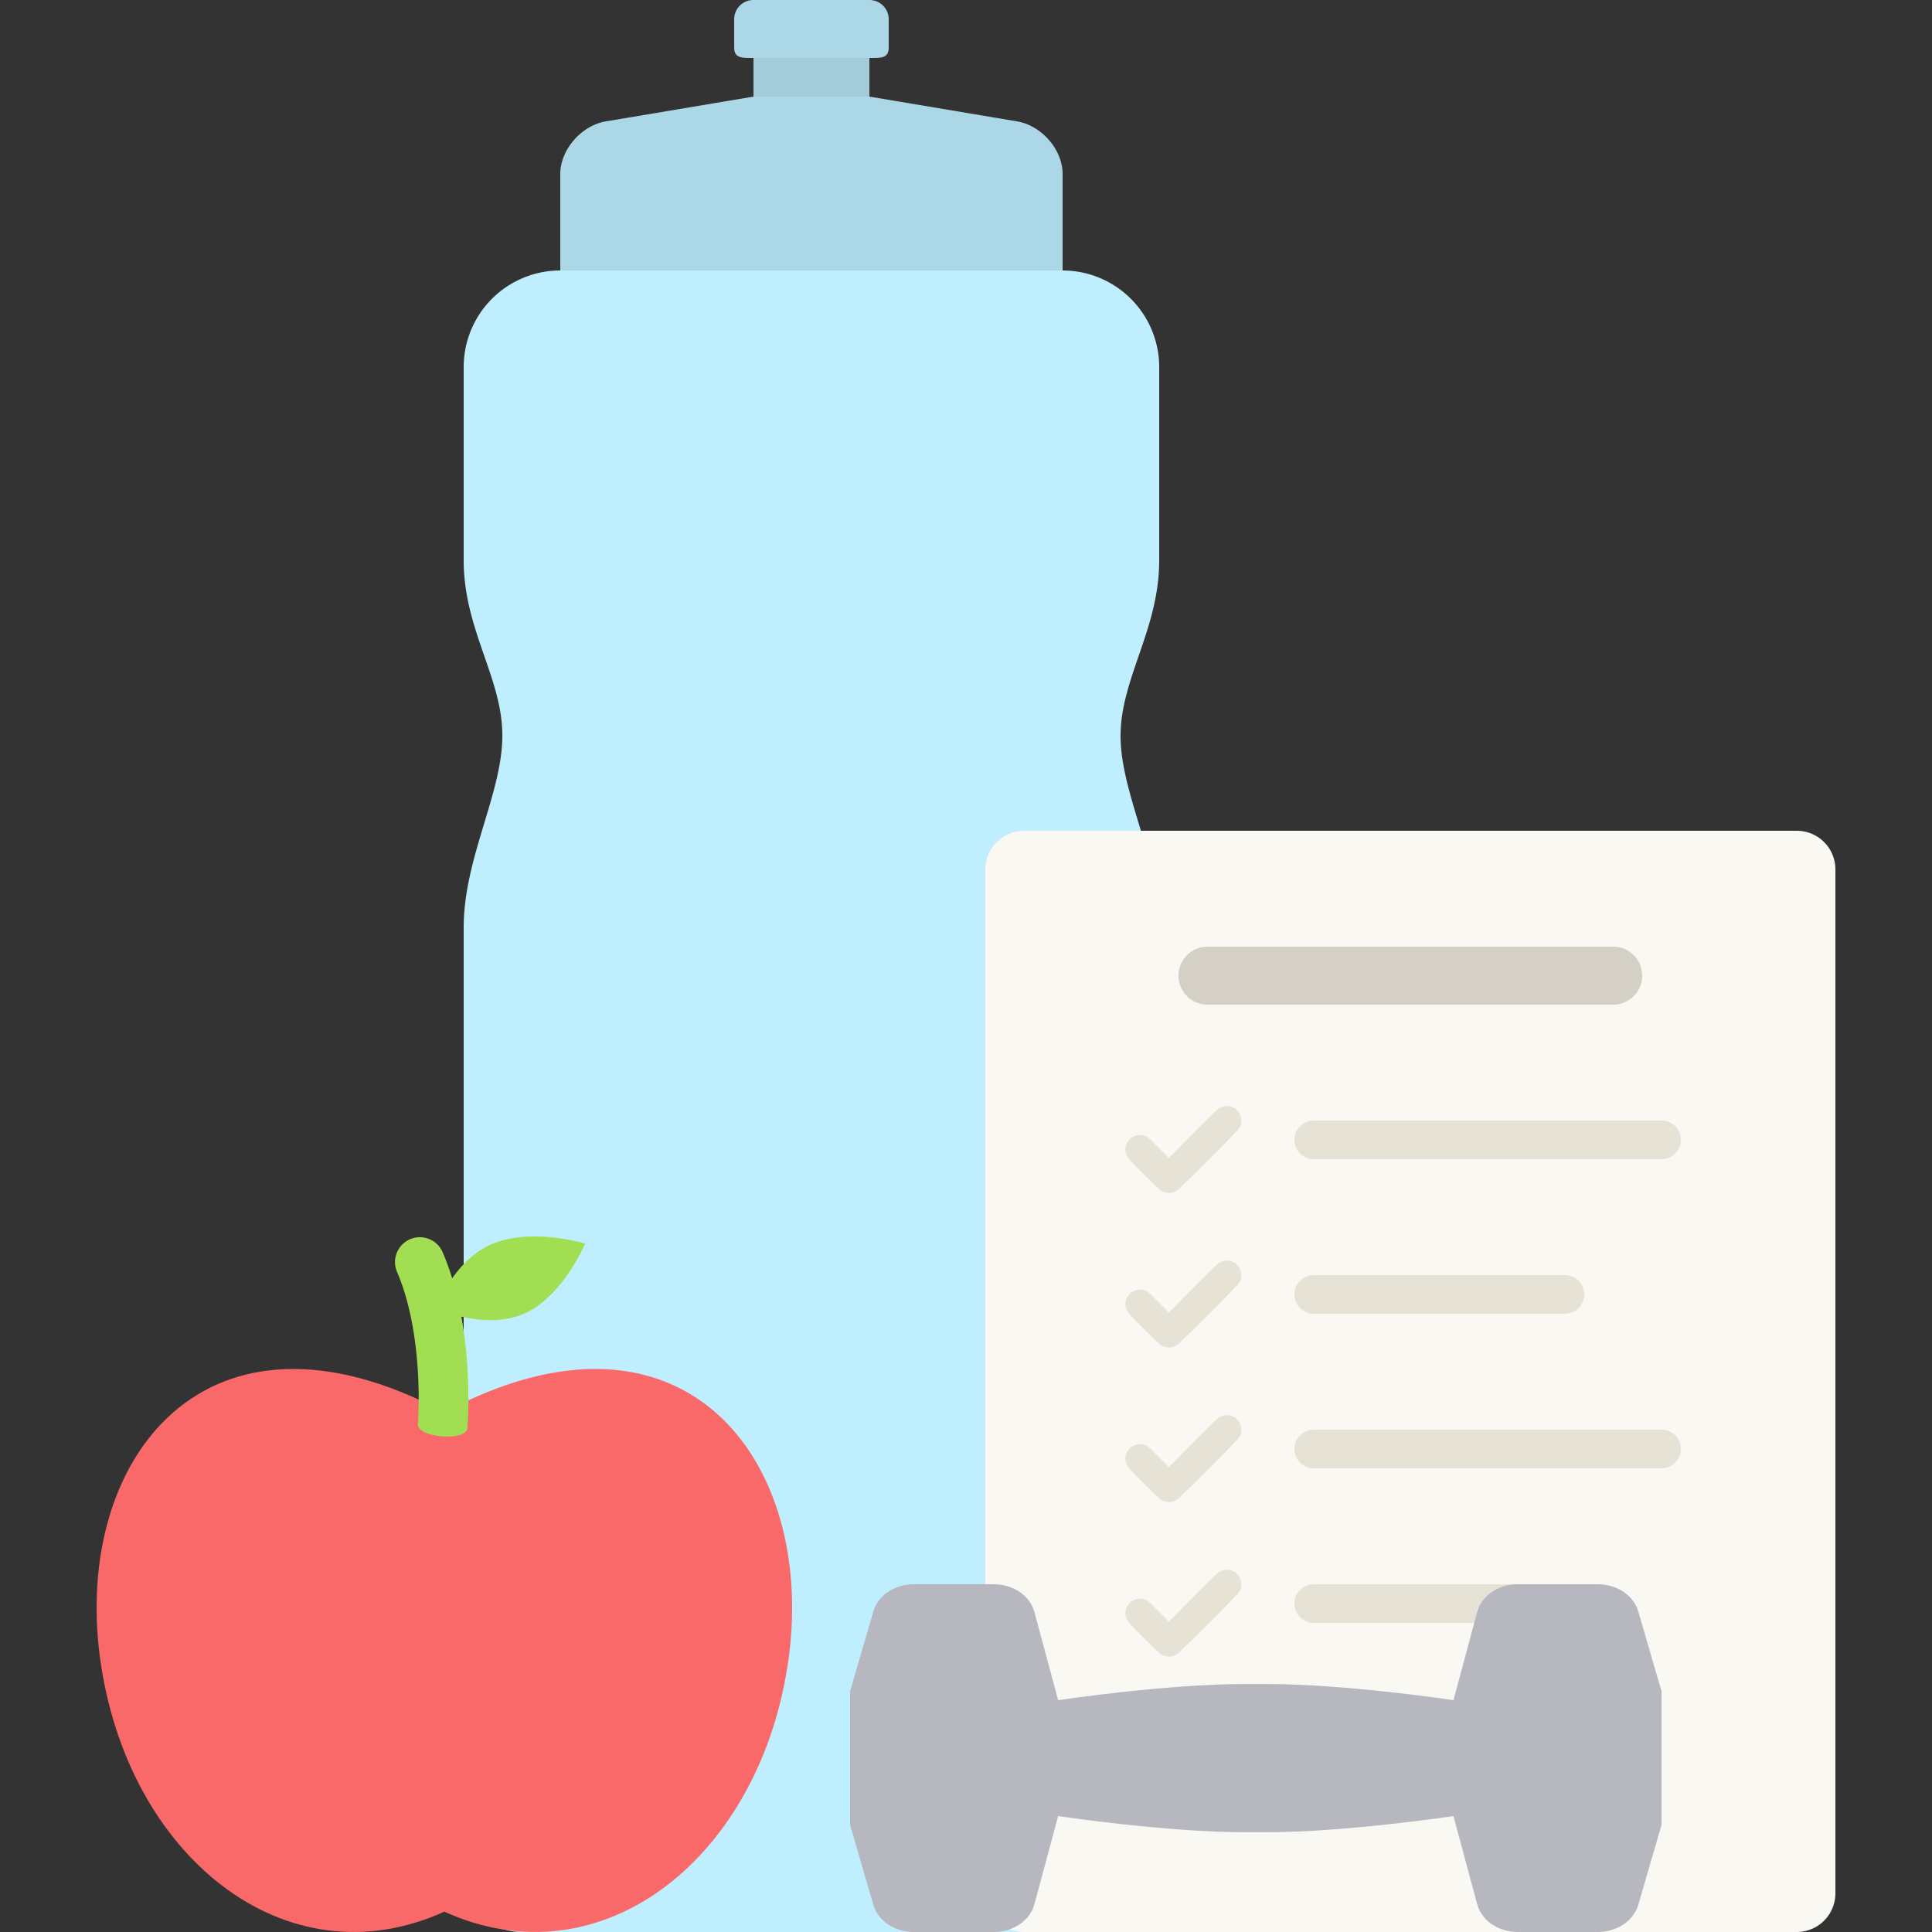 <svg viewBox="0 0 100 100" xmlns="http://www.w3.org/2000/svg" fill-rule="evenodd" clip-rule="evenodd" stroke-linejoin="round" stroke-miterlimit="1.414"><rect x="0" y="0" width="100" height="100" fill="#333333" stroke="none"/><path d="M24 48c0-3.571 2-6.934 2-9.909.017-2.976-2-5.494-2-9.091V18.997A5 5 0 0 1 29.006 14h25.988A5.004 5.004 0 0 1 60 19.005V29c0 3.571-2 6.115-2 9.091 0 2.975 2 6.338 2 9.909v49.007A3 3 0 0 1 56.993 100H27.007A2.996 2.996 0 0 1 24 97.007V48z" fill="#bfefff"/><path d="M45 3c.596 0 1 .03 1-.55V.996A1 1 0 0 0 45.003 0h-6.006A.998.998 0 0 0 38 .996V2.45c0 .578.414.55 1 .55v2l-7.692 1.291C30.039 6.538 29 7.787 29 9v5h26V9c0-1.219-1.033-2.461-2.308-2.709L45 5V3z" fill="#acd7e6"/><path d="M45 3h-6v2h6V3z" fill="#a3cbd9"/><path d="M95 45a2 2 0 0 0-2-2H53a2 2 0 0 0-2 2v53a2 2 0 0 0 2 2h40a2 2 0 0 0 2-2V45z" fill="#faf8f3"/><path d="M85 50.5a1.5 1.5 0 0 0-1.5-1.5h-21a1.5 1.5 0 0 0 0 3h21a1.5 1.5 0 0 0 1.5-1.5z" fill="#d4d0c5"/><path d="M63.527 81.25a.79.79 0 0 1 .313.082c.31.158.473.52.386.856a.78.78 0 0 1-.171.316 89.566 89.566 0 0 1-3.051 3.051.757.757 0 0 1-1.008 0 45.367 45.367 0 0 1-1.551-1.551.78.78 0 0 1-.171-.316.756.756 0 0 1 .452-.886.743.743 0 0 1 .804.168l.97.969c.832-.831 1.644-1.683 2.496-2.494.028-.024.056-.046.085-.067a.823.823 0 0 1 .302-.119c.048-.006.095-.009.144-.009zM82 84H68a1 1 0 0 1 0-2h14a1 1 0 0 1 0 2zM63.527 73.25a.79.79 0 0 1 .313.082c.31.158.473.52.386.856a.78.78 0 0 1-.171.316 90.49 90.49 0 0 1-3.051 3.051.757.757 0 0 1-1.008 0 45.367 45.367 0 0 1-1.551-1.551.748.748 0 0 1-.129-.812.756.756 0 0 1 .907-.408.765.765 0 0 1 .307.186l.97.969c.832-.831 1.644-1.683 2.496-2.494.028-.024.056-.046.085-.067a.823.823 0 0 1 .302-.119c.048-.006.095-.009.144-.009zM86 76H68a1 1 0 0 1 0-2h18a1 1 0 0 1 0 2zM63.527 65.25a.786.786 0 0 1 .345.099.757.757 0 0 1 .344.874.79.79 0 0 1-.161.281 89.566 89.566 0 0 1-3.051 3.051.757.757 0 0 1-1.008 0 45.367 45.367 0 0 1-1.551-1.551.78.78 0 0 1-.171-.316.758.758 0 0 1 .699-.938.743.743 0 0 1 .557.22l.97.969c.832-.831 1.644-1.683 2.496-2.494.028-.024.056-.046.085-.067a.823.823 0 0 1 .302-.119c.048-.006.095-.009.144-.009zM81 68H68a1 1 0 0 1 0-2h13a1 1 0 0 1 0 2zM63.527 57.25a.786.786 0 0 1 .345.099.757.757 0 0 1 .344.874.79.79 0 0 1-.161.281 89.566 89.566 0 0 1-3.051 3.051.757.757 0 0 1-1.008 0 45.367 45.367 0 0 1-1.551-1.551.748.748 0 0 1-.012-.995.756.756 0 0 1 .79-.225.765.765 0 0 1 .307.186l.97.969c.832-.831 1.644-1.683 2.496-2.494.028-.024.056-.046.085-.067a.823.823 0 0 1 .302-.119c.048-.006.095-.009.144-.009zM86 60H68a1 1 0 0 1 0-2h18a1 1 0 0 1 0 2z" fill="#e6e2d6"/><path d="M29.038 70.989c8.479-1.232 12.917 6.349 11.789 14.793C39.456 96.048 31.228 102.683 23 98.947c-4.114 1.868-8.228 1.143-11.485-1.332-3.257-2.475-5.656-6.7-6.342-11.833C3.802 75.515 10.658 66.525 23 73.099c2.191-1.167 4.209-1.844 6.038-2.11z" fill="#fa6969"/><path d="M23.88 68.146c.882.207 2.081.324 3.171-.12 2.049-.836 3.235-3.657 3.235-3.657s-2.724-.832-4.772.003c-.936.382-1.631 1.112-2.11 1.793-.149-.486-.319-.95-.511-1.392a1.286 1.286 0 0 0-2.357 1.026c.293.673.527 1.433.707 2.264.268 1.245.399 2.58.425 3.909a22.968 22.968 0 0 1-.036 1.737c-.058.708 2.504.918 2.562.211a20.94 20.94 0 0 0 .044-1.997 23.87 23.87 0 0 0-.358-3.777z" fill="#a1de52"/><path d="M44 87.538l1.207-4.14c.24-.821 1.102-1.398 2.09-1.398h4.143c1.003 0 1.874.593 2.099 1.431L54.769 88c.001 0 5.562-.836 9.693-.836h1.076c4.131 0 9.692.836 9.693.836l1.23-4.569C76.686 82.593 77.557 82 78.56 82h4.143c.988 0 1.85.577 2.09 1.398L86 87.538v6.924l-1.207 4.14c-.24.821-1.102 1.398-2.09 1.398H78.56c-1.003 0-1.874-.593-2.099-1.431L75.231 94c-.001 0-5.562.836-9.693.836h-1.076c-4.131 0-9.692-.836-9.693-.836l-1.23 4.569c-.225.838-1.096 1.431-2.099 1.431h-4.143c-.988 0-1.85-.577-2.09-1.398L44 94.462v-6.924z" fill="#b6b7bf"/></svg>